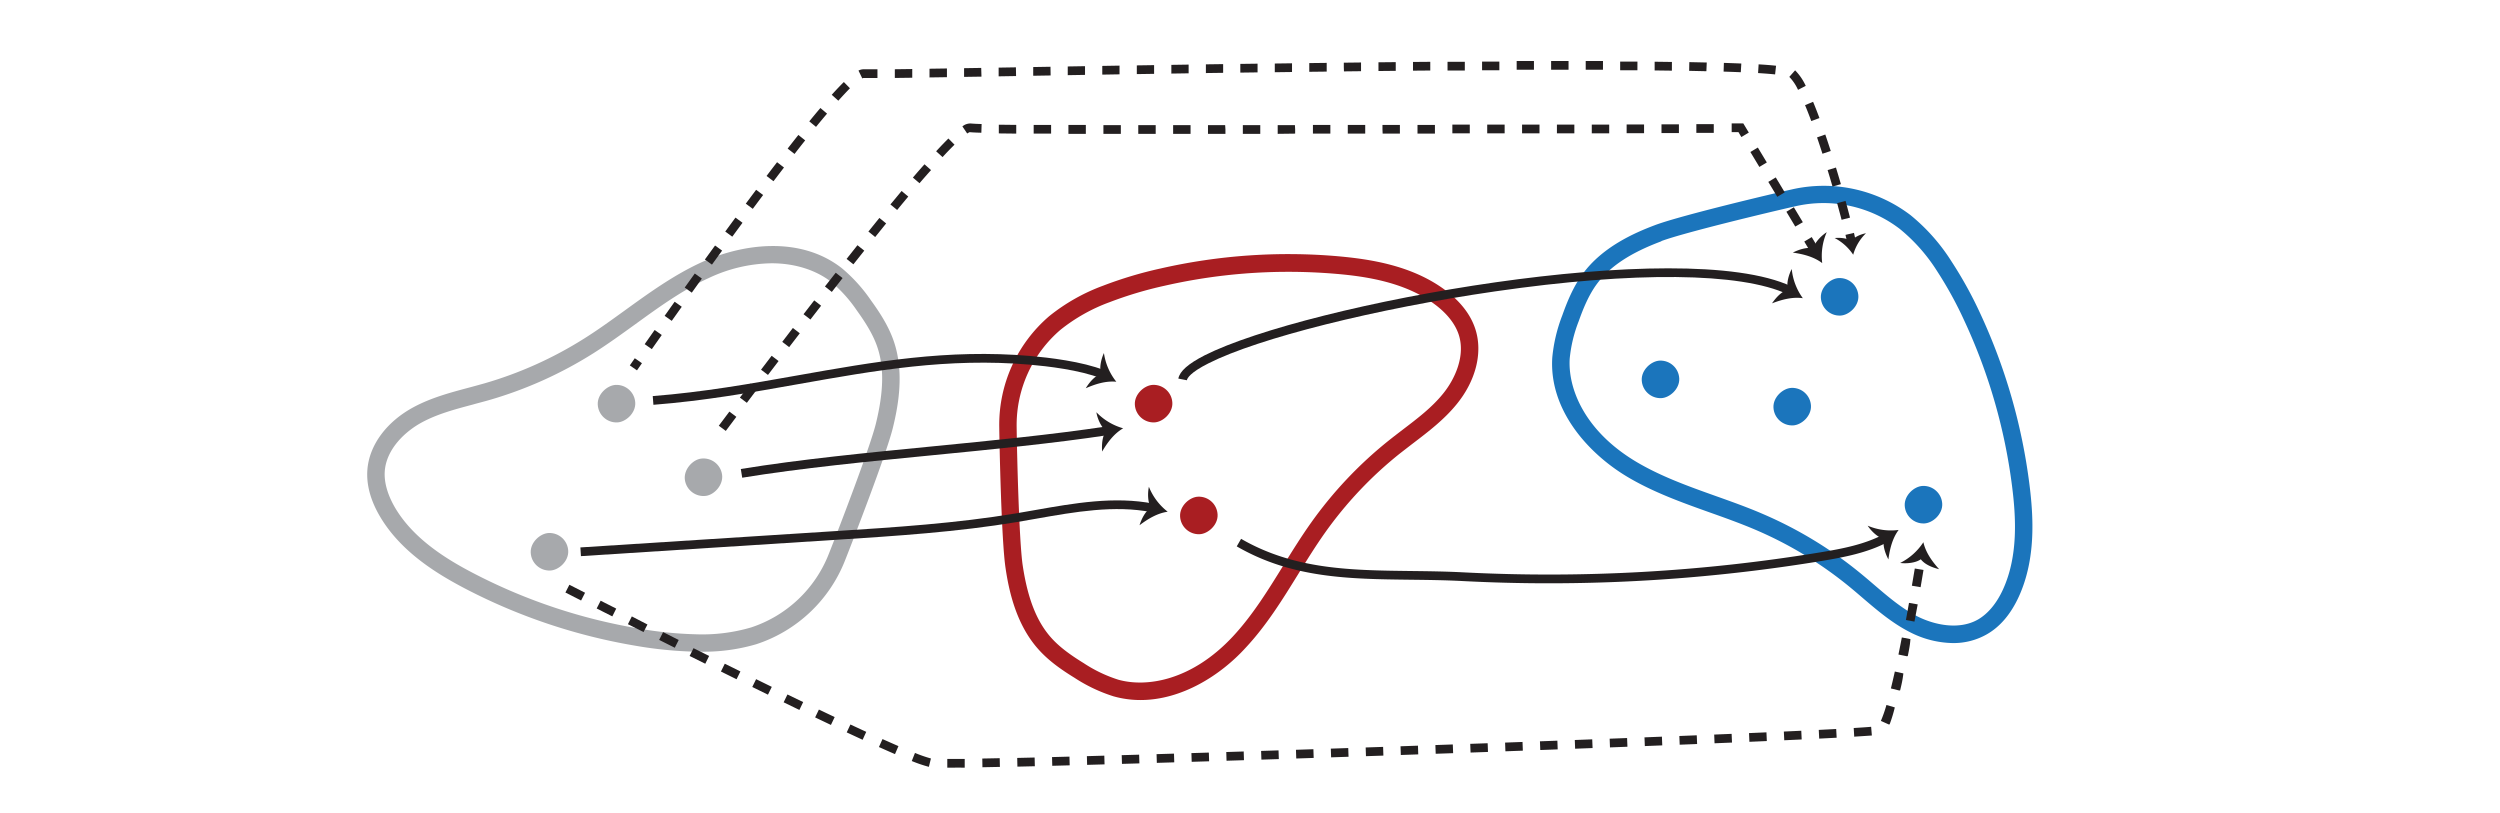 <svg id="Layer_1" data-name="Layer 1" xmlns="http://www.w3.org/2000/svg" viewBox="0 0 860.67 280"><defs><style>.cls-1{fill:#a7a9ac;}.cls-2{fill:#a91e22;}.cls-3{fill:#231f20;}.cls-4{fill:#1b75bc;}</style></defs><title>composition_outlinestroke</title><path class="cls-1" d="M241,224.35l-1.75,0a138.3,138.3,0,0,1-20.52-2.05A197.82,197.82,0,0,1,160.84,203c-10-5.18-22.51-12.69-29.84-24.88-3.4-5.66-4.92-11.18-4.52-16.41.65-8.5,6.62-16.57,16-21.59,6-3.21,12.47-4.94,18.76-6.62,1.84-.49,3.68-1,5.51-1.51a134.15,134.15,0,0,0,34.41-15.47c4.78-3,9.5-6.44,14.06-9.73,8.22-5.95,16.72-12.09,26.21-16.45,14-6.42,34-9.28,48.4,2a54.17,54.17,0,0,1,10,11.05c2.84,3.92,6,8.66,7.84,14,3.71,10.73,1.6,22.26-.31,30h0c-2.29,9.28-14.23,40-16.49,45.67a49.29,49.29,0,0,1-30.46,28.71A64,64,0,0,1,241,224.35ZM265.63,90.64a52.11,52.11,0,0,0-21.73,5.13c-9,4.11-17.21,10.08-25.19,15.86-4.64,3.35-9.43,6.82-14.37,9.95a140.16,140.16,0,0,1-35.95,16.16c-1.87.54-3.75,1-5.63,1.54-6.23,1.66-12.12,3.23-17.47,6.11-5.82,3.13-12.24,9.18-12.82,16.77-.3,3.91,1,8.36,3.68,12.86,6.55,10.9,18.11,17.82,27.45,22.64a191.89,191.89,0,0,0,56.17,18.7,132.3,132.3,0,0,0,19.63,2A59.61,59.61,0,0,0,258.6,216a43.23,43.23,0,0,0,26.69-25.21c3.48-8.73,14.22-36.72,16.23-44.89,2.74-11.12,2.89-19.57.46-26.59-1.59-4.6-4.45-8.87-7-12.43A48,48,0,0,0,286.08,97C281.45,93.39,274.4,90.64,265.63,90.64Z"/><path class="cls-2" d="M392.64,241a34.08,34.08,0,0,1-9.26-1.27,54.15,54.15,0,0,1-13.48-6.4c-4.13-2.55-8.85-5.72-12.59-10-7.52-8.51-10-20-11.14-27.84h0c-1.42-9.45-2.09-42.41-2.16-48.51a49.29,49.29,0,0,1,17.22-38.15,65.85,65.85,0,0,1,18.52-10.47,138.36,138.36,0,0,1,19.75-5.92,197.89,197.89,0,0,1,60.91-4.24c11.26,1,25.64,3.15,37.07,11.63,5.3,3.93,8.81,8.46,10.43,13.45,2.63,8.1.19,17.84-6.53,26-4.29,5.24-9.64,9.32-14.82,13.27-1.52,1.16-3,2.32-4.53,3.5a134.09,134.09,0,0,0-25.92,27.42c-3.27,4.62-6.33,9.57-9.29,14.36-5.33,8.63-10.85,17.55-18,25.19C420.24,232.44,406.88,241,392.64,241ZM443.53,93.58a191.89,191.89,0,0,0-42.68,4.81,132.37,132.37,0,0,0-18.9,5.66,60,60,0,0,0-16.86,9.49A43.23,43.23,0,0,0,350,147c.11,9.39.84,39.37,2.09,47.69h0c1.7,11.32,4.78,19.19,9.71,24.76,3.22,3.65,7.49,6.5,11.24,8.82A48,48,0,0,0,385,234c9.81,2.75,25.33.28,39.48-14.93,6.71-7.21,12.07-15.88,17.25-24.26,3-4.87,6.12-9.9,9.5-14.67a140.06,140.06,0,0,1,27.07-28.64c1.52-1.21,3.07-2.39,4.62-3.58,5.13-3.91,10-7.61,13.81-12.3,4.19-5.11,7.82-13.15,5.47-20.39-1.21-3.73-4.08-7.36-8.3-10.49-10.21-7.58-23.53-9.58-34-10.47Q451.72,93.58,443.53,93.58Z"/><rect class="cls-1" x="205.78" y="132.5" width="12.93" height="12.93" rx="6.47" ry="6.47" transform="translate(342.35 -78.82) rotate(87.64)"/><rect class="cls-1" x="182.7" y="183.5" width="12.93" height="12.93" rx="6.47" ry="6.47" transform="translate(371.18 -6.87) rotate(87.64)"/><rect class="cls-1" x="235.74" y="157.84" width="12.93" height="12.93" rx="6.47" ry="6.47" transform="translate(370.54 -98.73) rotate(81.86)"/><rect class="cls-2" x="390.69" y="132.5" width="12.93" height="12.93" rx="6.47" ry="6.47" transform="translate(519.64 -263.58) rotate(87.64)"/><rect class="cls-2" x="406.27" y="171" width="12.93" height="12.93" rx="6.47" ry="6.47" transform="translate(573.04 -242.24) rotate(87.64)"/><path class="cls-3" d="M224.95,139.36l-.23-3c17.38-1.36,33.79-4.27,49.66-7.09,26.61-4.72,51.74-9.18,80.36-6.72,6.23.54,17.83,1.89,25.46,4.92l-1.11,2.79c-7.27-2.89-18.54-4.2-24.61-4.72-28.23-2.43-53.17,2-79.58,6.69C259,135.06,242.47,138,224.95,139.36Z"/><path class="cls-3" d="M379.05,128.69c-.67-2.11.09-5.21,1-7.15a20.44,20.44,0,0,0,4.26,9.88c-3.62-.35-7.22.8-10.52,2.24C375,131.69,376.81,129.47,379.05,128.69Z"/><path class="cls-3" d="M200,191.46l-.19-3,87.8-5.62c20.47-1.31,41.63-2.67,62.16-6.1,2.15-.36,4.31-.74,6.47-1.12,13.51-2.39,27.49-4.86,40.88-2.22l-.58,2.94c-12.85-2.53-26.54-.11-39.78,2.23-2.18.38-4.34.77-6.5,1.13-20.68,3.46-41.92,4.82-62.46,6.14Z"/><path class="cls-3" d="M396.23,174.77c-1.15-1.89-1.15-5.08-.7-7.19a20.44,20.44,0,0,0,6.47,8.59c-3.6.52-6.83,2.48-9.7,4.66C393,178.64,394.24,176.05,396.23,174.77Z"/><path class="cls-4" d="M672.4,221.39a33.38,33.38,0,0,1-15.16-3.91c-6-3.1-11.13-7.48-16.07-11.71-1.45-1.24-2.9-2.49-4.37-3.69a134.09,134.09,0,0,0-32.23-19.6c-5.2-2.23-10.68-4.19-16-6.08-9.55-3.41-19.43-6.93-28.4-12.29-13.21-7.9-26.92-22.82-25.77-41a54.18,54.18,0,0,1,3.44-14.52c1.63-4.57,3.74-9.85,7.1-14.39,6.75-9.13,17.44-13.92,24.89-16.72h0c9-3.37,41-10.92,47-12.26a49.29,49.29,0,0,1,40.91,8.85A65.84,65.84,0,0,1,671.84,90,138.2,138.2,0,0,1,681.77,108a198,198,0,0,1,16.89,58.67c1.42,11.21,2.28,25.73-3.62,38.68-2.74,6-6.43,10.39-11,13A23.14,23.14,0,0,1,672.4,221.39ZM571.95,83.07c-10.71,4-17.76,8.7-22.18,14.67-2.89,3.91-4.79,8.68-6.27,12.84a48,48,0,0,0-3.1,12.89c-.64,10.17,5,24.82,22.86,35.48,8.46,5.05,18.05,8.48,27.34,11.79,5.39,1.92,11,3.91,16.33,6.22a140.11,140.11,0,0,1,33.67,20.48c1.5,1.23,3,2.5,4.47,3.77,4.9,4.19,9.52,8.16,14.91,10.93,5.88,3,14.5,4.9,21.08,1.08,3.39-2,6.34-5.53,8.52-10.32,5.28-11.57,4.44-25,3.12-35.44a191.91,191.91,0,0,0-16.38-56.9,132.1,132.1,0,0,0-9.49-17.3A60,60,0,0,0,654,78.78,43.23,43.23,0,0,0,618.14,71c-9.16,2.07-38.31,9.06-46.2,12Z"/><rect class="cls-4" x="626.87" y="95.72" width="12.93" height="12.93" rx="6.47" ry="6.47" transform="translate(709.34 -534.82) rotate(87.64)"/><rect class="cls-4" x="655.74" y="167.29" width="12.93" height="12.93" rx="6.47" ry="6.47" transform="translate(808.53 -495.05) rotate(87.64)"/><rect class="cls-4" x="565.2" y="124.15" width="12.93" height="12.93" rx="6.47" ry="6.47" transform="translate(678.62 -445.95) rotate(87.64)"/><rect class="cls-4" x="610.55" y="133.53" width="12.93" height="12.93" rx="6.47" ry="6.47" transform="translate(731.47 -482.26) rotate(87.64)"/><path class="cls-3" d="M408.6,130.91l-2.94-.58c.5-2.55,3.38-5.08,9.05-8C450,104.53,579.15,81,616.71,98.59l-1.27,2.72c-16.15-7.56-52.85-7.94-100.68-1-41,5.93-81.62,16.12-98.69,24.76C409.74,128.25,408.73,130.21,408.6,130.91Z"/><path class="cls-3" d="M615.51,99.71c-.58-2.14.32-5.2,1.33-7.1a20.44,20.44,0,0,0,3.82,10.05c-3.6-.51-7.25.48-10.61,1.77C611.36,102.53,613.24,100.39,615.51,99.71Z"/><path class="cls-3" d="M533.21,200.81q-14.85,0-29.67-.77c-6.11-.32-12.17-.39-18-.46-21-.25-40.78-.48-59.77-11.48l1.5-2.6c18.32,10.6,37.74,10.83,58.31,11.08,5.9.07,12,.14,18.16.46a574.46,574.46,0,0,0,123.09-6.91c7.35-1.21,15.08-2.69,21.63-6.17l1.41,2.65c-6.95,3.69-14.95,5.22-22.54,6.48A577.5,577.5,0,0,1,533.21,200.81Z"/><path class="cls-3" d="M648.57,185.55c-2.16-.52-4.41-2.77-5.59-4.57a20.44,20.44,0,0,0,10.66,1.46c-2.17,2.92-3.05,6.59-3.53,10.16C649.06,190.55,648.08,187.87,648.57,185.55Z"/><rect class="cls-3" x="217.42" y="123.94" width="3" height="3" transform="translate(-8.88 233.91) rotate(-55.28)"/><path class="cls-3" d="M224.4,120.2l-2.46-1.72,3.43-4.88,2.45,1.73Zm6.86-9.74-2.45-1.73,3.45-4.86,2.45,1.74Zm6.9-9.7L235.72,99l3.47-4.84,2.44,1.75Zm6.94-9.66-2.43-1.76,3.5-4.82,2.43,1.76Zm7-9.62-2.42-1.77,3.52-4.8,2.42,1.78ZM634,75.67c-.46-1.79-1-3.71-1.53-5.73l2.89-.79c.56,2,1.08,4,1.54,5.77ZM259.16,71.9l-2.41-1.79,3.56-4.77,2.4,1.8Zm371.72-7.67c-.54-1.87-1.11-3.77-1.69-5.68l2.87-.87c.59,1.93,1.16,3.84,1.7,5.72ZM266.29,62.39l-2.39-1.81q1.82-2.41,3.62-4.74l2.38,1.83Q268.11,60,266.29,62.39ZM273.53,53l-2.37-1.85q1.88-2.41,3.69-4.69l2.35,1.87Q275.41,50.57,273.53,53Zm353.88-.07c-.61-1.9-1.23-3.78-1.86-5.62l2.84-1c.63,1.85,1.26,3.75,1.88,5.67ZM280.93,43.68l-2.32-1.9c1.32-1.62,2.6-3.16,3.83-4.6l2.29,1.94Q282.9,41.27,280.93,43.68Zm342.64-2c-.74-2-1.46-3.83-2.15-5.48l2.77-1.15c.7,1.69,1.44,3.57,2.19,5.59Zm-335-7.05-2.23-2c1.55-1.72,2.95-3.19,4.17-4.39l2.1,2.14C291.47,31.56,290.11,33,288.61,34.67ZM619,30.93a15.64,15.64,0,0,0-3-4.46l2-2.26a18.59,18.59,0,0,1,3.66,5.35ZM296.86,27l-1.31-2.7a3.88,3.88,0,0,1,1.69-.45h.19c.2,0,.82,0,2.74,0h1.91l0,3c-2.68,0-4.29,0-4.87,0A3.78,3.78,0,0,0,296.86,27Zm11.2-.16,0-3,6-.08,0,3ZM320,26.66l0-3,6-.09,0,3Zm11.9-.19,0-3,5.9-.09.09,3Zm11.9-.19,0-3,5.95-.1.05,3Zm11.9-.2,0-3,5.95-.1.05,3Zm11.89-.2,0-3,5.95-.1,0,3Zm11.89-.19,0-3,5.94-.1,0,3Zm231.63-.07c-1.6-.17-3.57-.32-5.86-.47l.19-3c2.33.14,4.35.3,6,.48Zm-219.74-.11,0-3,5.95-.09,0,3Zm11.89-.18,0-3,5.95-.09,0,3Zm11.89-.18,0-3,5.94-.08,0,3ZM427,25l0-3,5.94-.08,0,3Zm172.3-.13q-2.78-.12-5.92-.22l.1-3q3.16.1,6,.22Zm-160.43,0,0-3,5.93-.08,0,3Zm11.87-.15,0-3,6-.07,0,3Zm11.94-.14-.05-1.5,0-1.5,5.93-.07,0,3Zm124.77-.06-5.93-.13.06-3,6,.13Zm-112.89-.07,0-3,5.95-.06,0,3Zm11.89-.12,0-3,5.95-.05,0,3Zm89.13,0-5.94-.08,0-3,5.95.08Zm-77.24-.05,0-3,5.95,0,0,3Zm11.89-.08,0-3,5.95,0v3Zm53.48,0-5.94,0,0-3,5.95,0ZM522.14,24V21l5.95,0v3Zm29.71,0-5.94,0V21l5.95,0ZM534,24V21H540v3Z"/><path class="cls-3" d="M636,83.76c-.18-.86-.4-1.83-.66-2.9l2.92-.69c.26,1.09.48,2.08.67,3Z"/><path class="cls-3" d="M637.29,83c1.05-1.43,3.41-2.39,5.11-2.7a16.36,16.36,0,0,0-4.4,7.4,17.25,17.25,0,0,0-6.39-5.76C633.45,81.79,635.73,81.9,637.29,83Z"/><path class="cls-3" d="M249.87,148.35l-2.41-1.79,3.64-4.86,2.4,1.8Zm7.25-9.67-2.4-1.8,3.63-4.81,2.39,1.81Zm7.27-9.6L262,127.27l3.65-4.79,2.39,1.82Zm7.29-9.57-2.38-1.82,3.66-4.78,2.38,1.83ZM279,110l-2.37-1.83,3.68-4.76,2.37,1.84Zm7.37-9.5L284,98.63l3.71-4.74,2.36,1.85ZM293.8,91l-2.35-1.86,3.74-4.72,2.35,1.87Zm329.5-4.25-2.15-3.59,2.57-1.54,2.15,3.59Zm-322-5.15-2.34-1.88,3.78-4.69,2.33,1.89ZM618.05,78,615,72.9l2.57-1.54,3.09,5.14ZM308.86,72.29l-2.32-1.9q2-2.39,3.85-4.64l2.3,1.92Q310.82,69.91,308.86,72.29Zm303-4.53-3.09-5.14,2.57-1.54,3.09,5.14ZM316.56,63.08l-2.28-1.95c1.37-1.6,2.69-3.13,4-4.57l2.25,2Q318.6,60.69,316.56,63.08Zm289.13-5.61-3.09-5.14,2.57-1.54,3.09,5.14Zm-281.2-3.39-2.21-2c1.56-1.7,3-3.18,4.22-4.4l2.11,2.13C327.4,51,326,52.43,324.49,54.09Zm275-6.9-1-1.7h-2.33l0-3,4,0,1.9,3.16Zm-194.2-1.1h-1.42v-3h6v3Zm-7.42,0h-6v-3h6Zm18,0v-3h5.91l.1,1.5v1.5Zm-30,0h-6v-3h6Zm42,0v-3h6v3Zm12,0v-3h5.93l.08,1.5V46Zm-66.05,0-6,0V43l6,0ZM452,46l0-3h6v3Zm-119,0-1.68-2.48a4.24,4.24,0,0,1,3-1c.15,0,.82.1,3.62.18l-.09,3c-2.68-.08-3.57-.15-4-.21A4.53,4.53,0,0,0,332.93,46Zm.81-.53h0ZM464,46l0-3,6,0v3ZM361.86,46l-6,0,0-3,6,0ZM476,46l-.06-1.5,0-1.5,6,0v3Zm12,0v-3l6,0v3Zm-138.14,0-6-.07,0-3,6,.07ZM500,45.9v-3l6,0v3Zm12,0v-3l6,0v3Zm12,0v-3l6,0v3Zm12,0v-3l6,0v3Zm12,0v-3l6,0v3Zm12-.05v-3l6,0v3Zm12-.05v-3l6,0v3Zm12-.06v-3l6,0,0,3Z"/><path class="cls-3" d="M624.27,85.49c.54-2.15,2.81-4.39,4.62-5.55a20.44,20.44,0,0,0-1.56,10.64c-2.9-2.2-6.56-3.11-10.13-3.62C619.27,85.93,622,85,624.27,85.49Z"/><path class="cls-3" d="M255.52,164.46l-.48-3c20.42-3.33,43.49-5.59,65.8-7.77,20.36-2,41.4-4.05,60.34-6.92l.45,3c-19,2.88-40.1,4.94-60.49,6.94C298.86,158.89,275.84,161.14,255.52,164.46Z"/><path class="cls-3" d="M380.79,148.32c-1.78-1.32-3-4.28-3.34-6.4a20.44,20.44,0,0,0,9.22,5.53c-3.15,1.83-5.4,4.86-7.24,8C379.27,153.11,379.42,150.26,380.79,148.32Z"/><path class="cls-3" d="M326.12,264.28v-3c1.66,0,3.68,0,6,0l0,3C329.82,264.26,327.78,264.28,326.12,264.28Zm12.1-.14-.05-3,6-.12.06,3ZM319.78,264a49.05,49.05,0,0,1-5.89-2l1.11-2.79a47,47,0,0,0,5.49,1.91Zm30.48-.07-.07-3,6-.14.07,3Zm12-.29-.08-3,6-.16.08,3Zm12-.32-.08-3,6-.17.08,3Zm12-.34-.09-3,6-.17.09,3Zm12-.35-.09-3,6-.18.09,3Zm12-.36-.09-3,6-.18.09,3Zm12-.37-.09-3,6-.19.09,3Zm12-.38-.1-3,6-.19.1,3Zm12-.39-.1-3,6-.2.1,3Zm12-.4-.1-3,6-.2.1,3Zm12-.4-.1-3,6-.2.1,3Zm12-.41-.1-3,6-.21.1,3Zm-174.14-.3c-1.71-.74-3.56-1.56-5.53-2.44l1.23-2.74c2,.88,3.79,1.69,5.49,2.42Zm186.15-.12-.11-3,6-.21.11,3Zm12-.42-.11-3,6-.21.11,3Zm12-.43-.11-3,6-.22.11,3Zm12-.44-.11-3,6-.22.11,3Zm12-.45-.11-3,6-.23.12,3Zm12-.45-.11-3,6-.23.12,3Zm12-.46-.12-3,6-.24.12,3Zm12-.47-.12-3,6-.24.12,3Zm12-.49-.12-3,6-.25.13,3Zm12-.51-.13-3,6-.26.13,3Zm12-.53-.14-3,6-.28.14,3Zm-317.29-.17-5.47-2.54,1.27-2.72,5.45,2.53Zm329.32-.4-.15-3,6-.31.16,3Zm12.06-.65-.18-3c2.56-.16,4.58-.29,6-.42l.25,3C643.26,253.29,641.22,253.43,638.64,253.59Zm-352.29-4.06-5.44-2.59,1.3-2.71,5.43,2.59Zm364.2-.16-2.74-1.23a45.25,45.25,0,0,0,1.91-5.48l2.88.84A48.13,48.13,0,0,1,650.54,249.37Zm-375.06-5-5.42-2.63,1.31-2.7,5.41,2.62Zm-10.82-5.26-5.4-2.65,1.32-2.69,5.4,2.65Zm389.5-1.43-2.91-.72c.43-1.76.89-3.71,1.36-5.82l2.93.65C655.06,233.88,654.6,235.86,654.16,237.64Zm-400.31-3.88-5.38-2.66,1.33-2.69,5.38,2.66Zm-10.77-5.34-5.39-2.68,1.34-2.68,5.38,2.68Zm413.71-2.57-2.94-.6c.4-1.94.79-3.91,1.17-5.88l2.95.57C657.59,221.92,657.19,223.9,656.79,225.85ZM232.31,223l-5.38-2.7,1.35-2.68,5.38,2.7Zm-10.76-5.4-5.38-2.71,1.35-2.68L222.9,215ZM659.09,214l-2.95-.55c.37-2,.73-4,1.07-5.9l3,.52C659.83,210,659.47,212,659.09,214Zm-448.29-1.8-5.38-2.72,1.36-2.68,5.37,2.72Zm-10.75-5.46-5.4-2.76,1.37-2.67,5.4,2.75Zm461.15-4.59-3-.51c.36-2.13.7-4.13,1-5.92l3,.49C661.9,198,661.57,200,661.2,202.16Z"/><path class="cls-3" d="M661.27,192.54c-1.8,1.3-5,1.55-7.11,1.27a20.44,20.44,0,0,0,8-7.14c.8,3.55,3,6.61,5.42,9.29C665.38,195.41,662.71,194.42,661.27,192.54Z"/></svg>